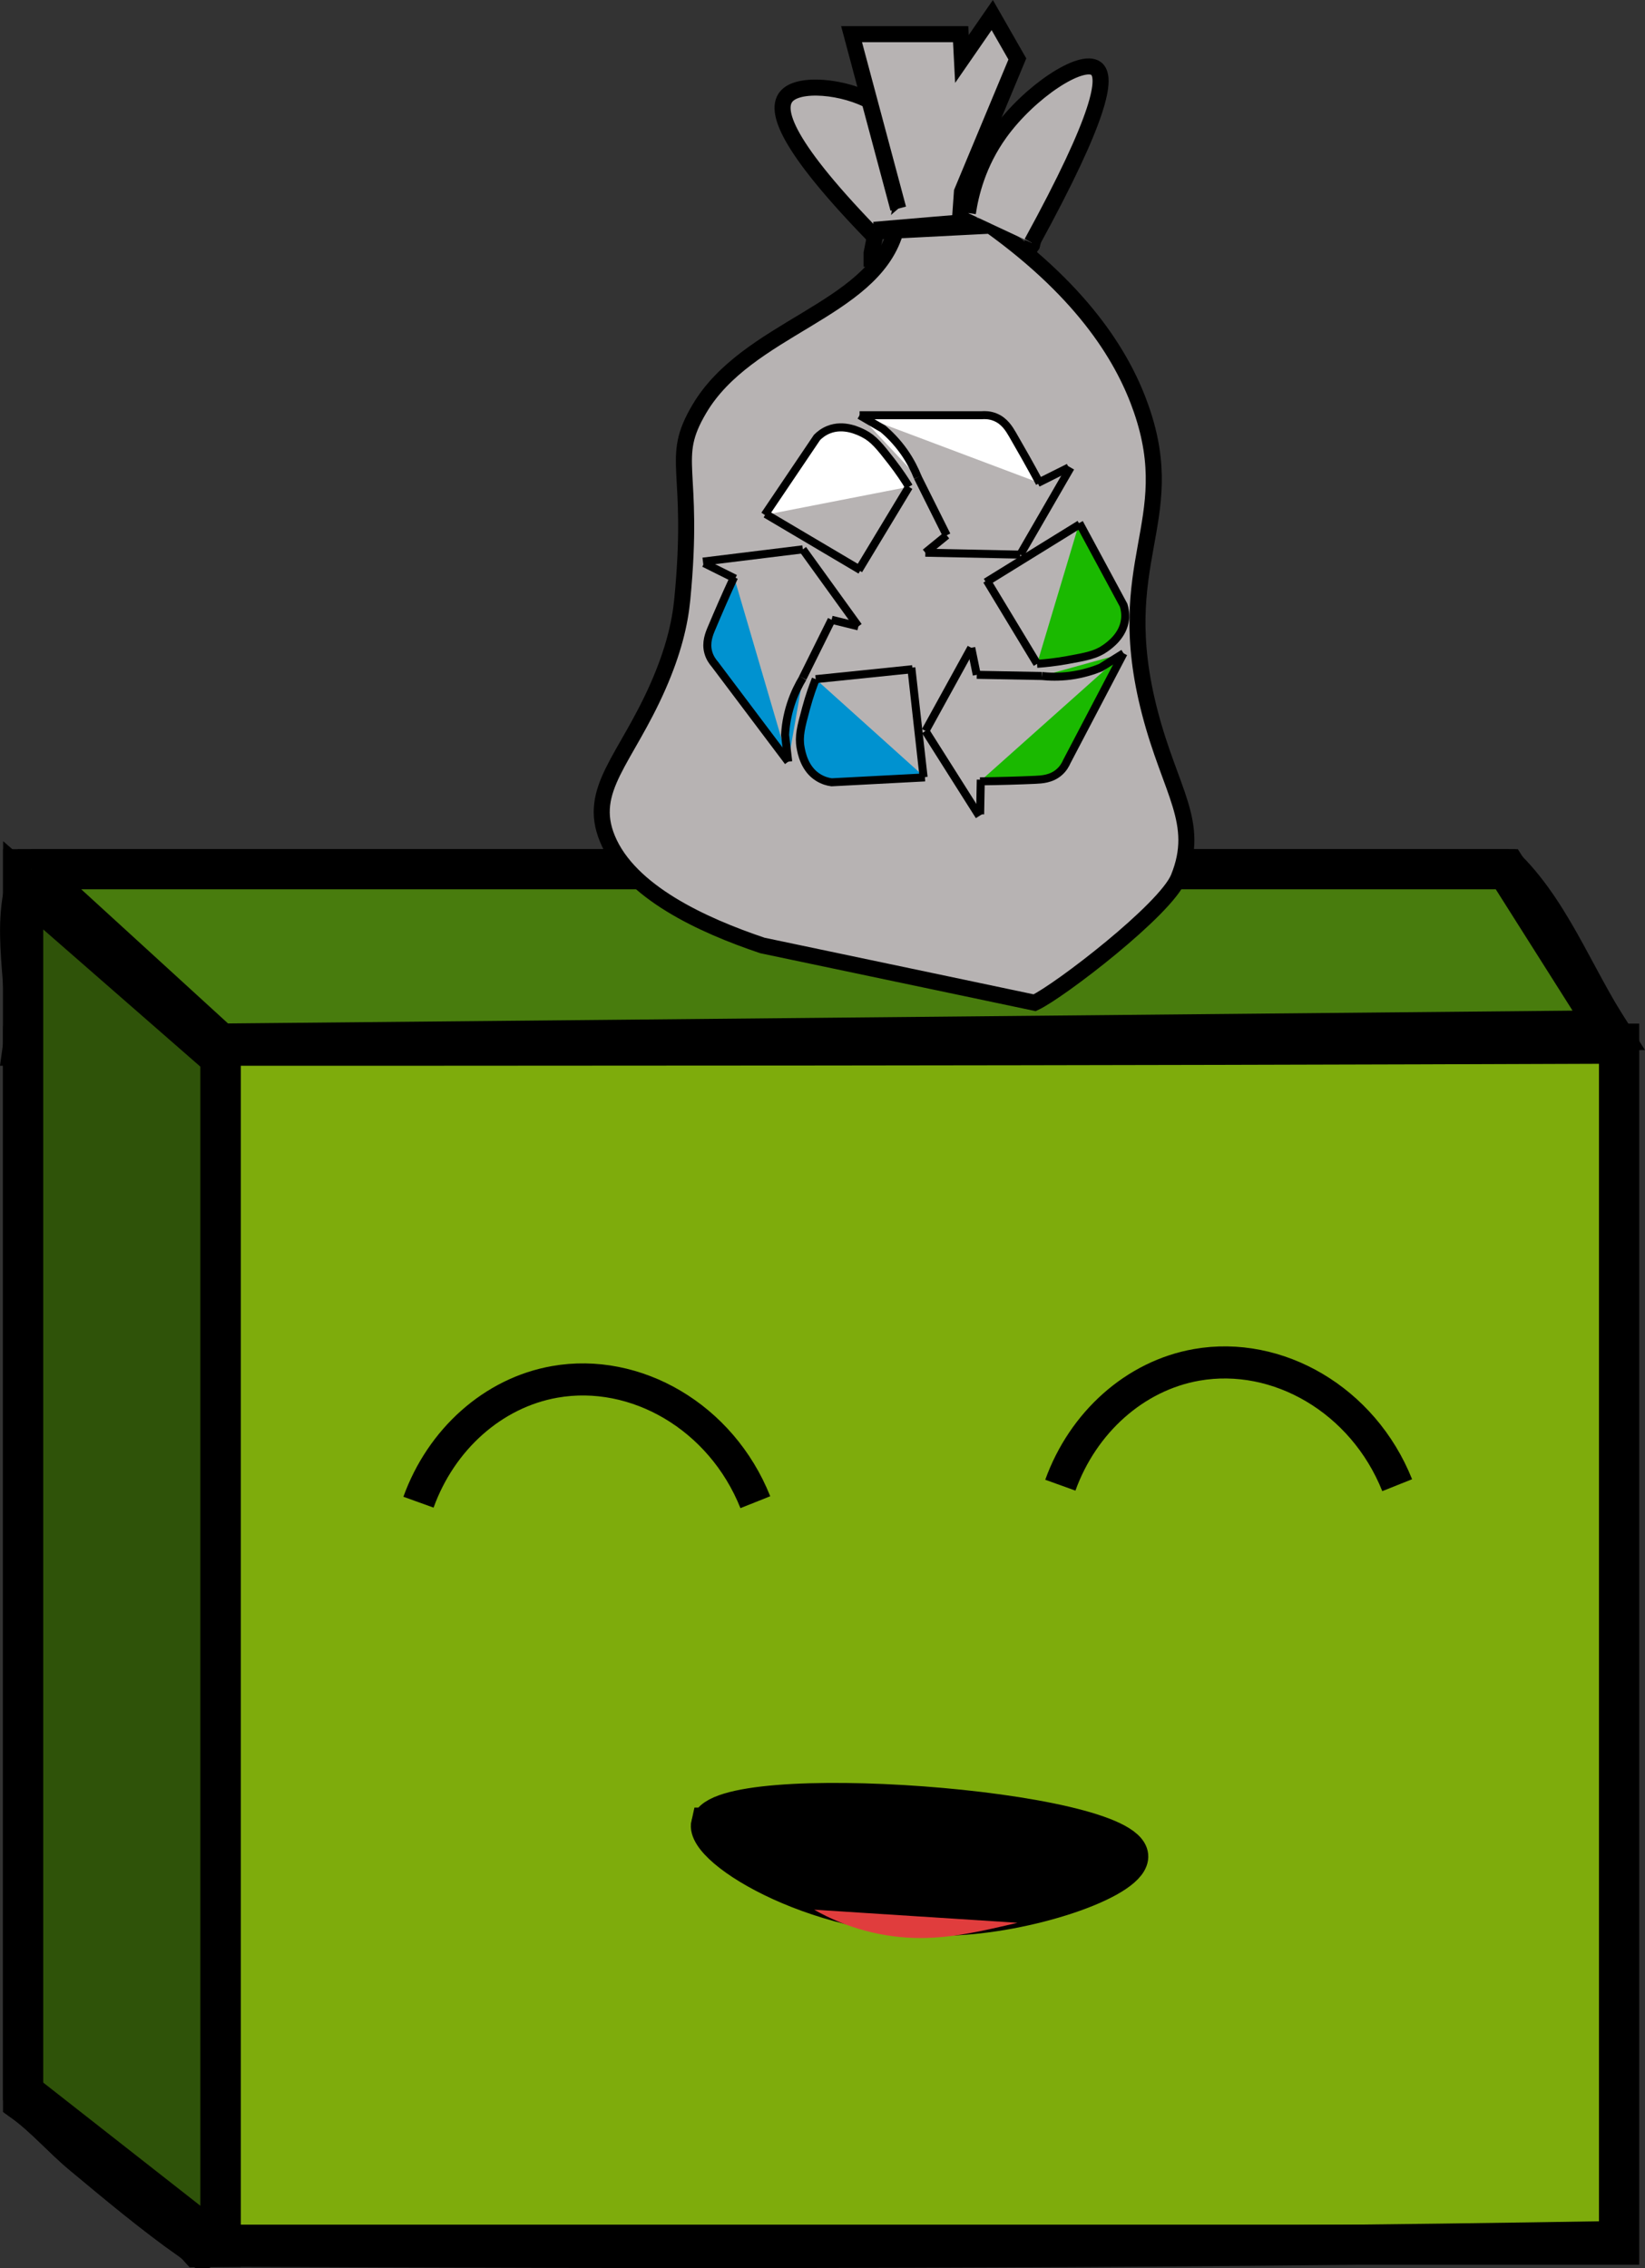 <?xml version="1.0" encoding="UTF-8"?>
<svg xmlns="http://www.w3.org/2000/svg" viewBox="0 0 205.11 282.74">
  <rect x="0" y="0" width="205.11" height="282.74" fill="#333333" stroke="none"/>
  <defs>
    <style>
      .cls-1, .cls-2, .cls-3, .cls-4, .cls-5, .cls-6, .cls-7, .cls-8, .cls-9, .cls-10, .cls-11, .cls-12, .cls-13 {
        stroke: #000;
        stroke-miterlimit: 10;
      }

      .cls-1, .cls-5, .cls-9 {
        fill: none;
      }

      .cls-1, .cls-13 {
        stroke-width: 4px;
      }

      .cls-14, .cls-10 {
        fill: #fff;
      }

      .cls-2 {
        fill: #b7b3b3;
        stroke-width: 2px;
      }

      .cls-3 {
        fill: #487c0d;
      }

      .cls-3, .cls-6, .cls-7, .cls-9, .cls-11, .cls-12 {
        stroke-width: 5px;
      }

      .cls-4, .cls-15 {
        fill: #1ab900;
      }

      .cls-6 {
        fill: #2f5309;
      }

      .cls-16 {
        fill: #e03d3d;
      }

      .cls-7 {
        fill: #2d7725;
      }

      .cls-8, .cls-17 {
        fill: #0092d0;
      }

      .cls-11 {
        fill: #7eac0c;
      }

      .cls-12 {
        fill: #378e25;
      }
    </style>
  </defs>
  <g id="Layer_2" data-name="Layer 2">
    <g id="orginal">
      <rect class="cls-11" x="27.47" y="130.09" width="174.41" height="149.72" transform="translate(229.36 409.91) rotate(-180)"/>
      <path class="cls-7" d="m23.8,279.28c-4.72-3.33-9.04-6.96-13.47-10.64-2.57-2.13-4.76-4.72-7.44-6.65v-131.62h24.64v149.72h-2.8c-.26-.29-.57-.56-.92-.81Z"/>
      <path class="cls-9" d="m2.88,261.82c0-51.46,0-102.46,0-153.46,62,0,123,0,185.21,0"/>
      <path class="cls-9" d="m201.88,130.09c-66,.27-133,.27-199,.27,0-4.7.08,0,0,0,1-7-2-15,1-22,61,0,123,0,184,0,6,6,9,15,14,22,0,50,0,99,0,149-59,1-118,1-176.85.69"/>
      <path class="cls-6" d="m23.8,279.28c-4.72-3.33-9.04-6.96-13.47-10.64-2.57-2.13-4.76-4.72-7.44-6.65V110.36s24.59,21.47,24.59,21.47v148.26s-2.73.03-2.73.03c-.27-.3-.58-.59-.95-.85Z"/>
      <line class="cls-12" x1="27.47" y1="280.09" x2="2.88" y2="260.82"/>
      <polyline class="cls-3" points="3.88 108.36 187.88 108.36 200.59 128.44 27.47 130.09 5.88 110.36"/>
    </g>
    <path class="cls-1" d="m52.18,187.26c2.82-7.82,9.29-13.65,17-15,10.07-1.77,20.74,4.34,25,15"/>
    <path class="cls-1" d="m132.21,185.14c2.82-7.82,9.29-13.65,17-15,10.07-1.77,20.74,4.34,25,15"/>
    <path class="cls-13" d="m88.18,227.33c1.43-6.05,52.38-2.35,52.99,3.98.31,3.17-12.01,7.46-22,7.95-16.45.81-31.83-8.41-31-11.93Z"/>
    <path class="cls-16" d="m101.52,238.06c4.01,2.3,8.62,3.53,13.25,3.53,4.09,0,8.11-.96,12.09-1.9"/>
  </g>
  <g id="Layer_3" data-name="Layer 3">
    <g>
      <polyline class="cls-2" points="109.21 28.85 108.68 31.55 108.68 33.26"/>
      <line class="cls-2" x1="120.96" y1="25.01" x2="120.68" y2="28.55"/>
      <polyline class="cls-2" points="128.95 29.41 128.68 30.55 127.94 31.58"/>
      <path class="cls-2" d="m111.6,29.03c-3.03,9.75-18.45,11.87-24.4,21.94-3.81,6.45-.5,7.11-2.13,23.77-.29,3-1.12,6.47-3,10.76-4.05,9.23-8.87,12.9-6.34,19.04,2.74,6.65,11.9,10.82,19.33,13.32l24.84,5.22,9.11,1.92c3.09-1.45,16.33-11.61,17.94-15.59,2.78-6.87-1.01-10.67-3.59-20.63-4.86-18.74,3.83-23.62-1.03-37.71-2.08-6.04-6.82-14.29-18.84-22.94l-2.76.14-12.27.63c-10.94-11.34-12.01-15.62-10.14-17.14,1.96-1.6,7.94-.8,11.09,1.39,3.34,2.33,3.2,6.04,3.03,10.52-.08,2.09-.44,4.09-.84,5.36Z"/>
      <path class="cls-2" d="m120.68,26.55h0c.34-2.31,1.25-6.19,4-10,3.7-5.13,10.19-9.4,12-8,1.37,1.05.68,5.8-8.04,21.72"/>
      <polyline class="cls-2" points="108.97 28.65 116.51 28.01 119.67 27.75 119.94 23.92 126.85 7.35 123.72 1.88 119.94 7.35 119.78 4.26 106.18 4.26 112 26.01"/>
    </g>
  </g>
  <g id="Layer_4" data-name="Layer 4">
    <g>
      <g>
        <g>
          <line class="cls-15" x1="134.57" y1="65.19" x2="122.98" y2="72.75"/>
          <line class="cls-15" x1="129.06" y1="82.47" x2="122.98" y2="72.75"/>
          <path class="cls-4" d="m134.57,65.19l5.53,10.26c.14.44.25,1.04.18,1.73-.21,2.04-1.94,3.26-2.45,3.62-1.15.82-2.36,1.05-4.73,1.48-1.55.28-2.86.41-3.79.47"/>
          <line class="cls-4" x1="123.04" y1="72.37" x2="129.32" y2="82.75"/>
          <line class="cls-4" x1="134.62" y1="65.36" x2="122.93" y2="72.58"/>
        </g>
        <g>
          <path class="cls-4" d="m140.09,81.44l-7.06,13.47c-.16.37-.45.92-1,1.38-.96.82-2.12.88-2.93.92-2.03.09-4.33.16-6.91.19"/>
          <line class="cls-4" x1="122.21" y1="101.51" x2="122.29" y2="97.19"/>
          <line class="cls-4" x1="115.39" y1="91.12" x2="122.1" y2="101.72"/>
          <line class="cls-4" x1="121.1" y1="80.75" x2="115.39" y2="91.12"/>
          <line class="cls-4" x1="121.79" y1="84.12" x2="121.1" y2="80.75"/>
          <path class="cls-4" d="m140.09,81.44l-2.84,1.78c-.94.38-2.23.8-3.8,1.01-1.4.18-2.62.14-3.56.04"/>
          <line class="cls-4" x1="121.79" y1="84.12" x2="129.88" y2="84.27"/>
        </g>
      </g>
      <g>
        <g>
          <line class="cls-17" x1="115.33" y1="96.91" x2="113.46" y2="83.2"/>
          <line class="cls-17" x1="102.07" y1="84.53" x2="113.46" y2="83.2"/>
          <path class="cls-8" d="m115.33,96.91l-11.64.61c-.46-.06-1.05-.22-1.64-.58-1.76-1.06-2.12-3.15-2.23-3.76-.25-1.39.06-2.58.69-4.9.41-1.52.86-2.76,1.2-3.62"/>
          <line class="cls-8" x1="113.78" y1="83.42" x2="101.71" y2="84.66"/>
          <line class="cls-8" x1="115.16" y1="96.89" x2="113.63" y2="83.23"/>
        </g>
        <g>
          <path class="cls-8" d="m98.28,94.95l-9.15-12.15c-.27-.31-.64-.81-.82-1.49-.33-1.22.11-2.29.43-3.04.79-1.87,1.7-3.99,2.79-6.33"/>
          <line class="cls-8" x1="87.79" y1="70.2" x2="91.66" y2="72.13"/>
          <line class="cls-8" x1="100.1" y1="68.48" x2="87.65" y2="70.01"/>
          <line class="cls-8" x1="107.03" y1="78.08" x2="100.1" y2="68.48"/>
          <line class="cls-8" x1="103.69" y1="77.26" x2="107.03" y2="78.08"/>
          <path class="cls-8" d="m98.28,94.95l-.39-3.33c.05-1.01.23-2.36.72-3.86.44-1.35,1-2.43,1.49-3.24"/>
          <line class="cls-8" x1="103.69" y1="77.26" x2="100.09" y2="84.51"/>
        </g>
      </g>
    </g>
    <g>
      <path class="cls-10" d="m107.18,51.76h15.21c.41-.03,1.03-.03,1.69.24,1.17.47,1.76,1.47,2.17,2.17,1.02,1.76,2.16,3.76,3.38,6.04"/>
      <line class="cls-5" x1="133.25" y1="58.28" x2="129.39" y2="60.21"/>
      <line class="cls-5" x1="127.21" y1="69.14" x2="133.49" y2="58.28"/>
      <line class="cls-5" x1="115.38" y1="68.9" x2="127.21" y2="69.14"/>
      <line class="cls-5" x1="118.04" y1="66.73" x2="115.38" y2="68.9"/>
      <path class="cls-10" d="m107.18,51.76l2.9,1.69c.78.65,1.74,1.6,2.66,2.9.81,1.16,1.34,2.26,1.69,3.14"/>
      <line class="cls-10" x1="118.04" y1="66.73" x2="114.42" y2="59.48"/>
      <g>
        <line class="cls-14" x1="95.35" y1="64.19" x2="107.42" y2="70.95"/>
        <line class="cls-14" x1="113.21" y1="61.05" x2="107.42" y2="70.95"/>
        <path class="cls-10" d="m95.35,64.19l6.52-9.66c.33-.33.8-.71,1.45-.97,1.91-.76,3.79.2,4.35.48,1.26.64,2.02,1.6,3.5,3.5.97,1.25,1.69,2.35,2.17,3.14"/>
        <line class="cls-10" x1="107.06" y1="71.07" x2="113.33" y2="60.69"/>
        <line class="cls-10" x1="95.47" y1="64.07" x2="107.3" y2="71.07"/>
      </g>
    </g>
  </g>
</svg>